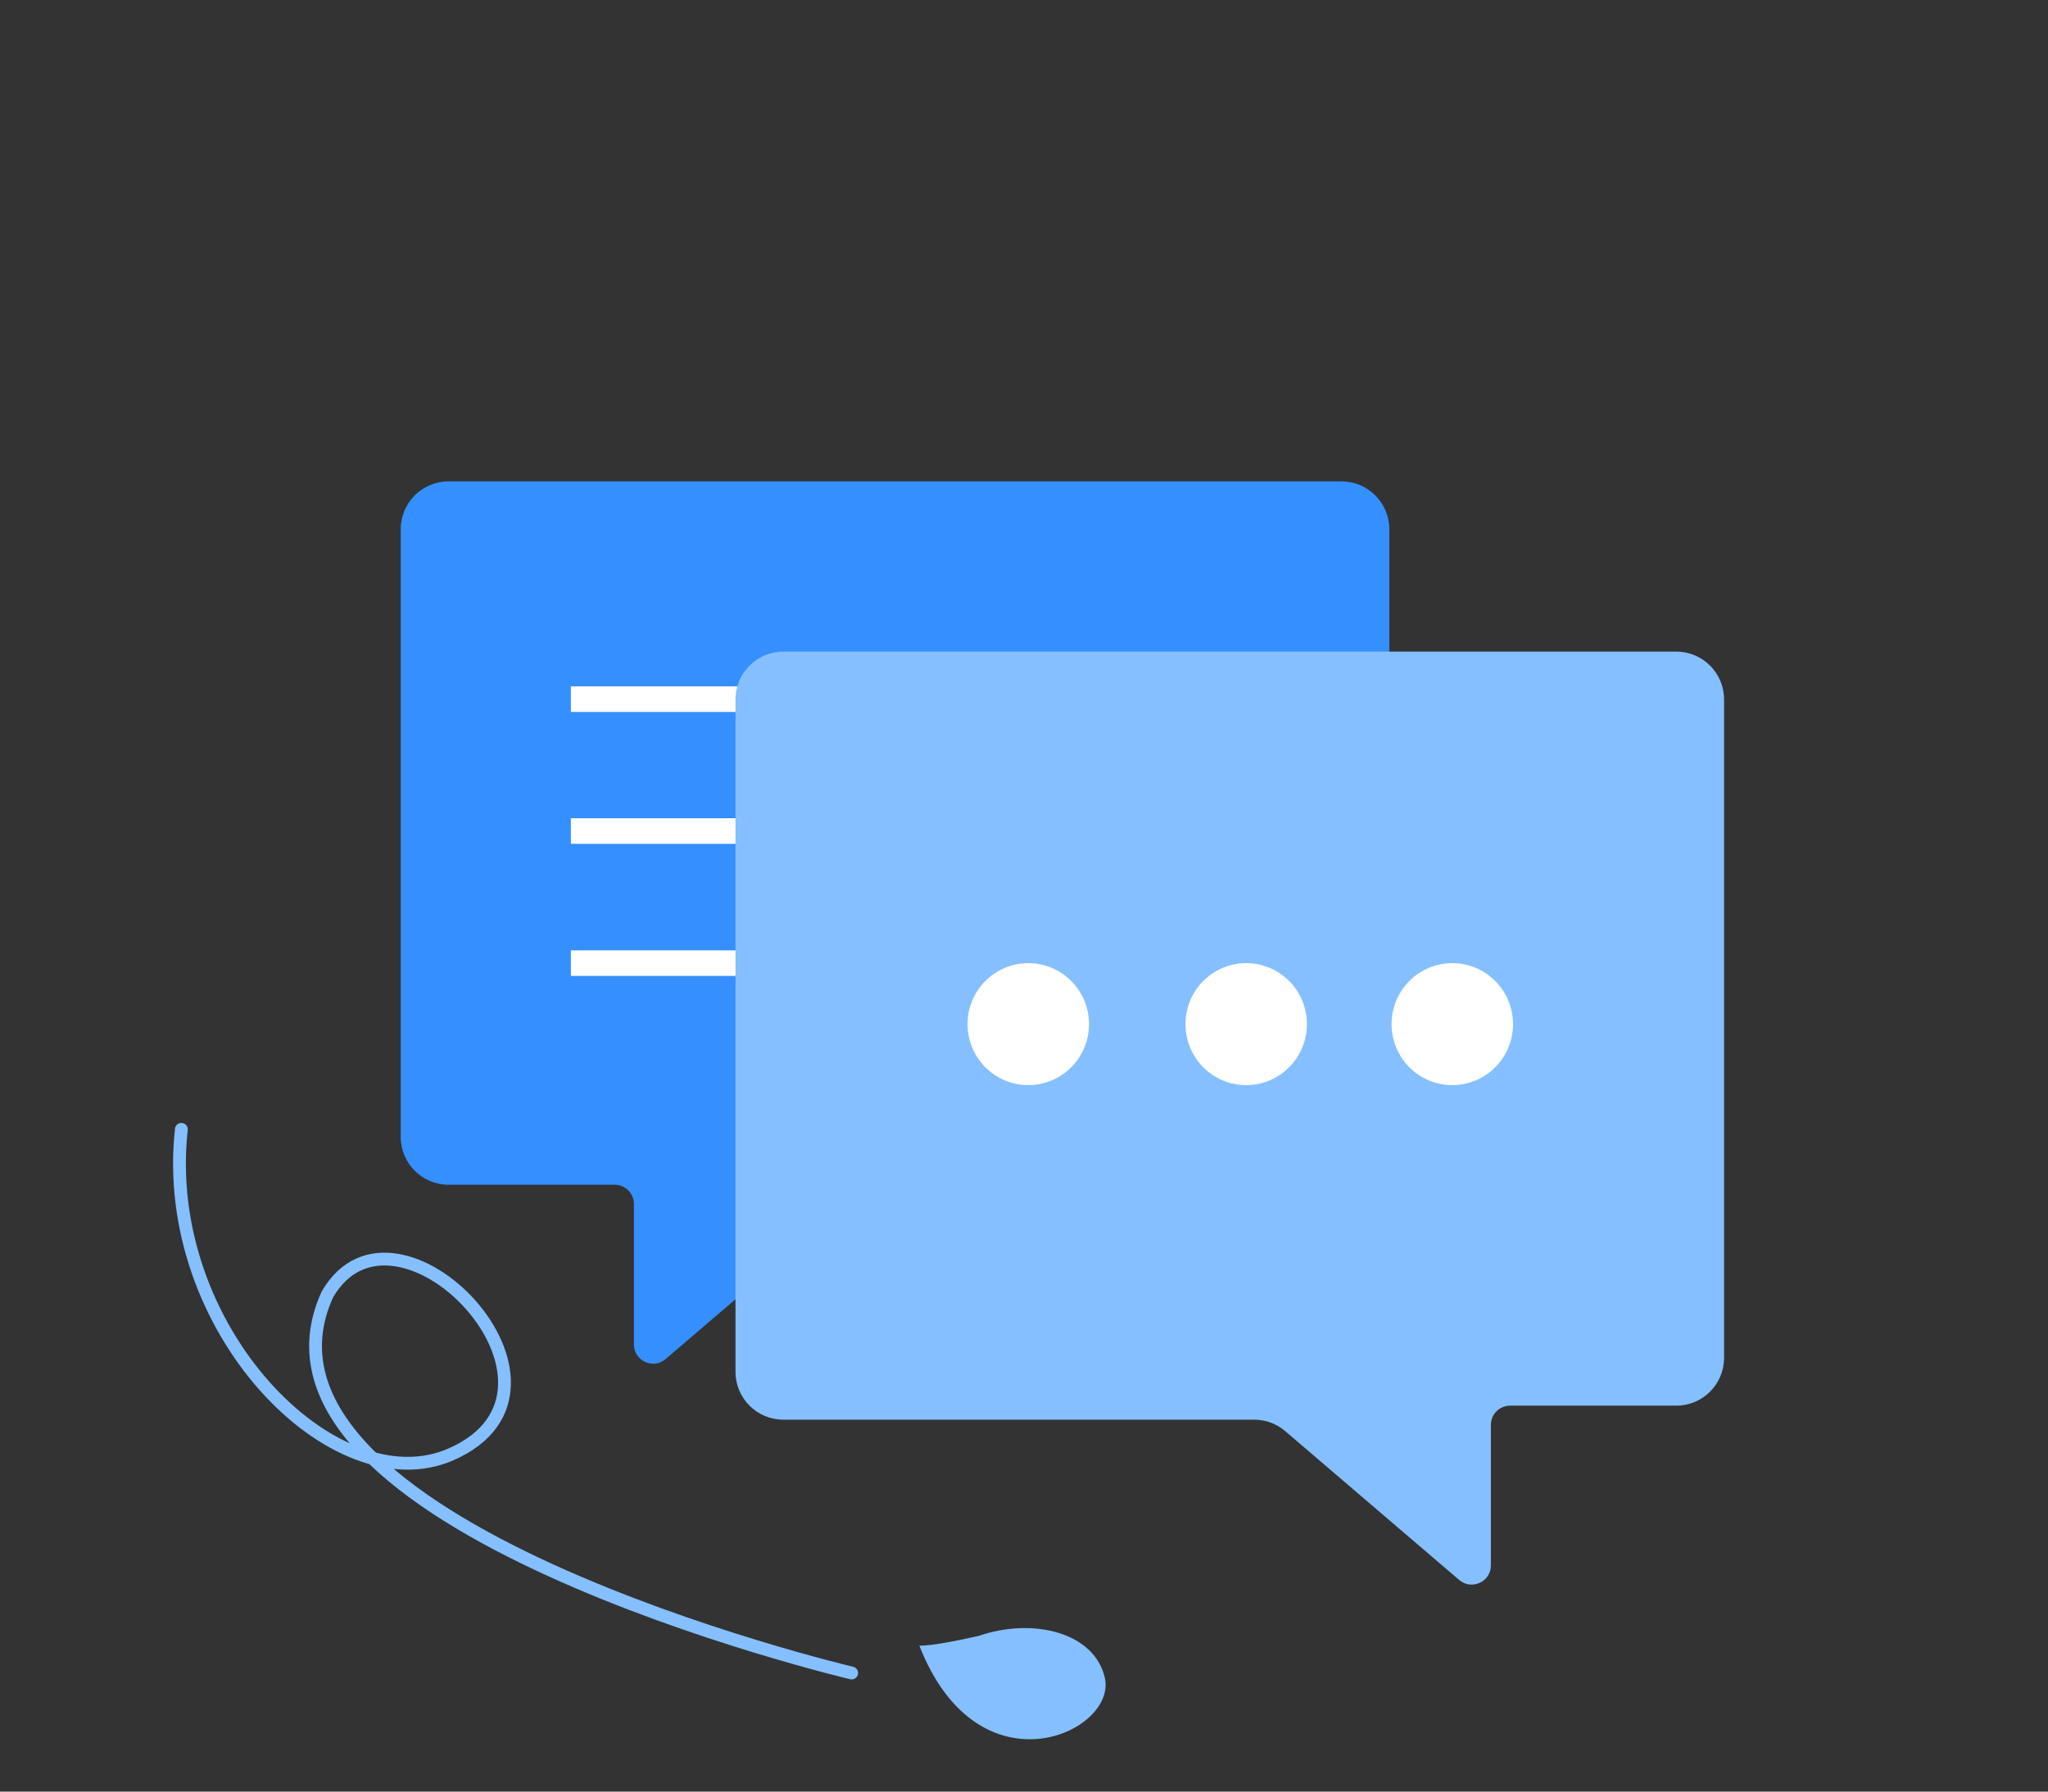 <svg width="160" height="140" viewBox="0 0 160 140" fill="none" xmlns="http://www.w3.org/2000/svg">
<rect x="0" y="0" width="160" height="140" fill="#333333" stroke="none"/>
<path d="M35.044 37.616C32.98 37.616 31.306 39.29 31.306 41.355L31.306 88.842C31.306 90.906 32.98 92.58 35.044 92.58H48.025C48.854 92.58 49.525 93.252 49.525 94.08V105.061C49.525 106.342 51.027 107.034 52 106.201L65.59 94.572C66.268 93.993 67.13 93.674 68.021 93.674H104.801C106.866 93.674 108.54 92 108.54 89.936V41.355C108.54 39.29 106.866 37.616 104.801 37.616H35.044Z" fill="#358FFF"/>
<path d="M44.6 54.634H87.335M44.6 64.94H87.335M44.6 75.262H64.207" stroke="white" stroke-width="2" stroke-miterlimit="10"/>
<path d="M130.956 50.918C133.021 50.918 134.694 52.592 134.694 54.656V106.104C134.694 108.169 133.021 109.843 130.956 109.843H117.975C117.147 109.843 116.475 110.514 116.475 111.343V122.325C116.475 123.606 114.974 124.297 114 123.464L100.41 111.835C99.733 111.256 98.871 110.937 97.979 110.937H61.199C59.135 110.937 57.461 109.264 57.461 107.199V54.656C57.461 52.592 59.135 50.918 61.199 50.918H130.956Z" fill="#85BFFF"/>
<path d="M80.334 84.795C80.958 84.795 81.575 84.672 82.15 84.432C82.726 84.193 83.249 83.842 83.69 83.399C84.13 82.957 84.48 82.431 84.718 81.853C84.957 81.274 85.079 80.654 85.079 80.028C85.079 79.403 84.957 78.783 84.718 78.204C84.48 77.626 84.13 77.1 83.69 76.658C83.249 76.215 82.726 75.864 82.15 75.625C81.575 75.385 80.958 75.262 80.334 75.262C79.076 75.262 77.869 75.764 76.979 76.658C76.089 77.552 75.589 78.764 75.589 80.028C75.589 81.293 76.089 82.505 76.979 83.399C77.869 84.293 79.076 84.795 80.334 84.795ZM97.36 84.795C97.983 84.795 98.6 84.672 99.176 84.432C99.751 84.193 100.274 83.842 100.715 83.399C101.156 82.957 101.505 82.431 101.744 81.853C101.982 81.274 102.105 80.654 102.105 80.028C102.105 79.403 101.982 78.783 101.744 78.204C101.505 77.626 101.156 77.1 100.715 76.658C100.274 76.215 99.751 75.864 99.176 75.625C98.6 75.385 97.983 75.262 97.36 75.262C96.101 75.262 94.894 75.764 94.004 76.658C93.115 77.552 92.615 78.764 92.615 80.028C92.615 81.293 93.115 82.505 94.004 83.399C94.894 84.293 96.101 84.795 97.36 84.795ZM113.46 84.795C114.083 84.795 114.7 84.672 115.276 84.432C115.852 84.193 116.375 83.842 116.815 83.399C117.256 82.957 117.605 82.431 117.844 81.853C118.082 81.274 118.205 80.654 118.205 80.028C118.205 79.403 118.082 78.783 117.844 78.204C117.605 77.626 117.256 77.1 116.815 76.658C116.375 76.215 115.852 75.864 115.276 75.625C114.7 75.385 114.083 75.262 113.46 75.262C112.202 75.262 110.995 75.764 110.105 76.658C109.215 77.552 108.715 78.764 108.715 80.028C108.715 81.293 109.215 82.505 110.105 83.399C110.995 84.293 112.202 84.795 113.46 84.795Z" fill="white"/>
<path d="M66.536 130.733C66.536 130.733 17.372 119.134 25.576 101.153C30.932 91.871 46.922 108.502 35.241 113.645C26.158 117.644 12.454 103.839 14.169 88.25" stroke="#85BFFF" stroke-linecap="round"/>
<path d="M71.823 128.591C71.823 128.591 72.641 128.701 76.466 127.831C80.681 126.381 85.505 127.542 86.316 131.111C87.288 135.386 76.425 140.383 71.823 128.591Z" fill="#85BFFF"/>
</svg>
